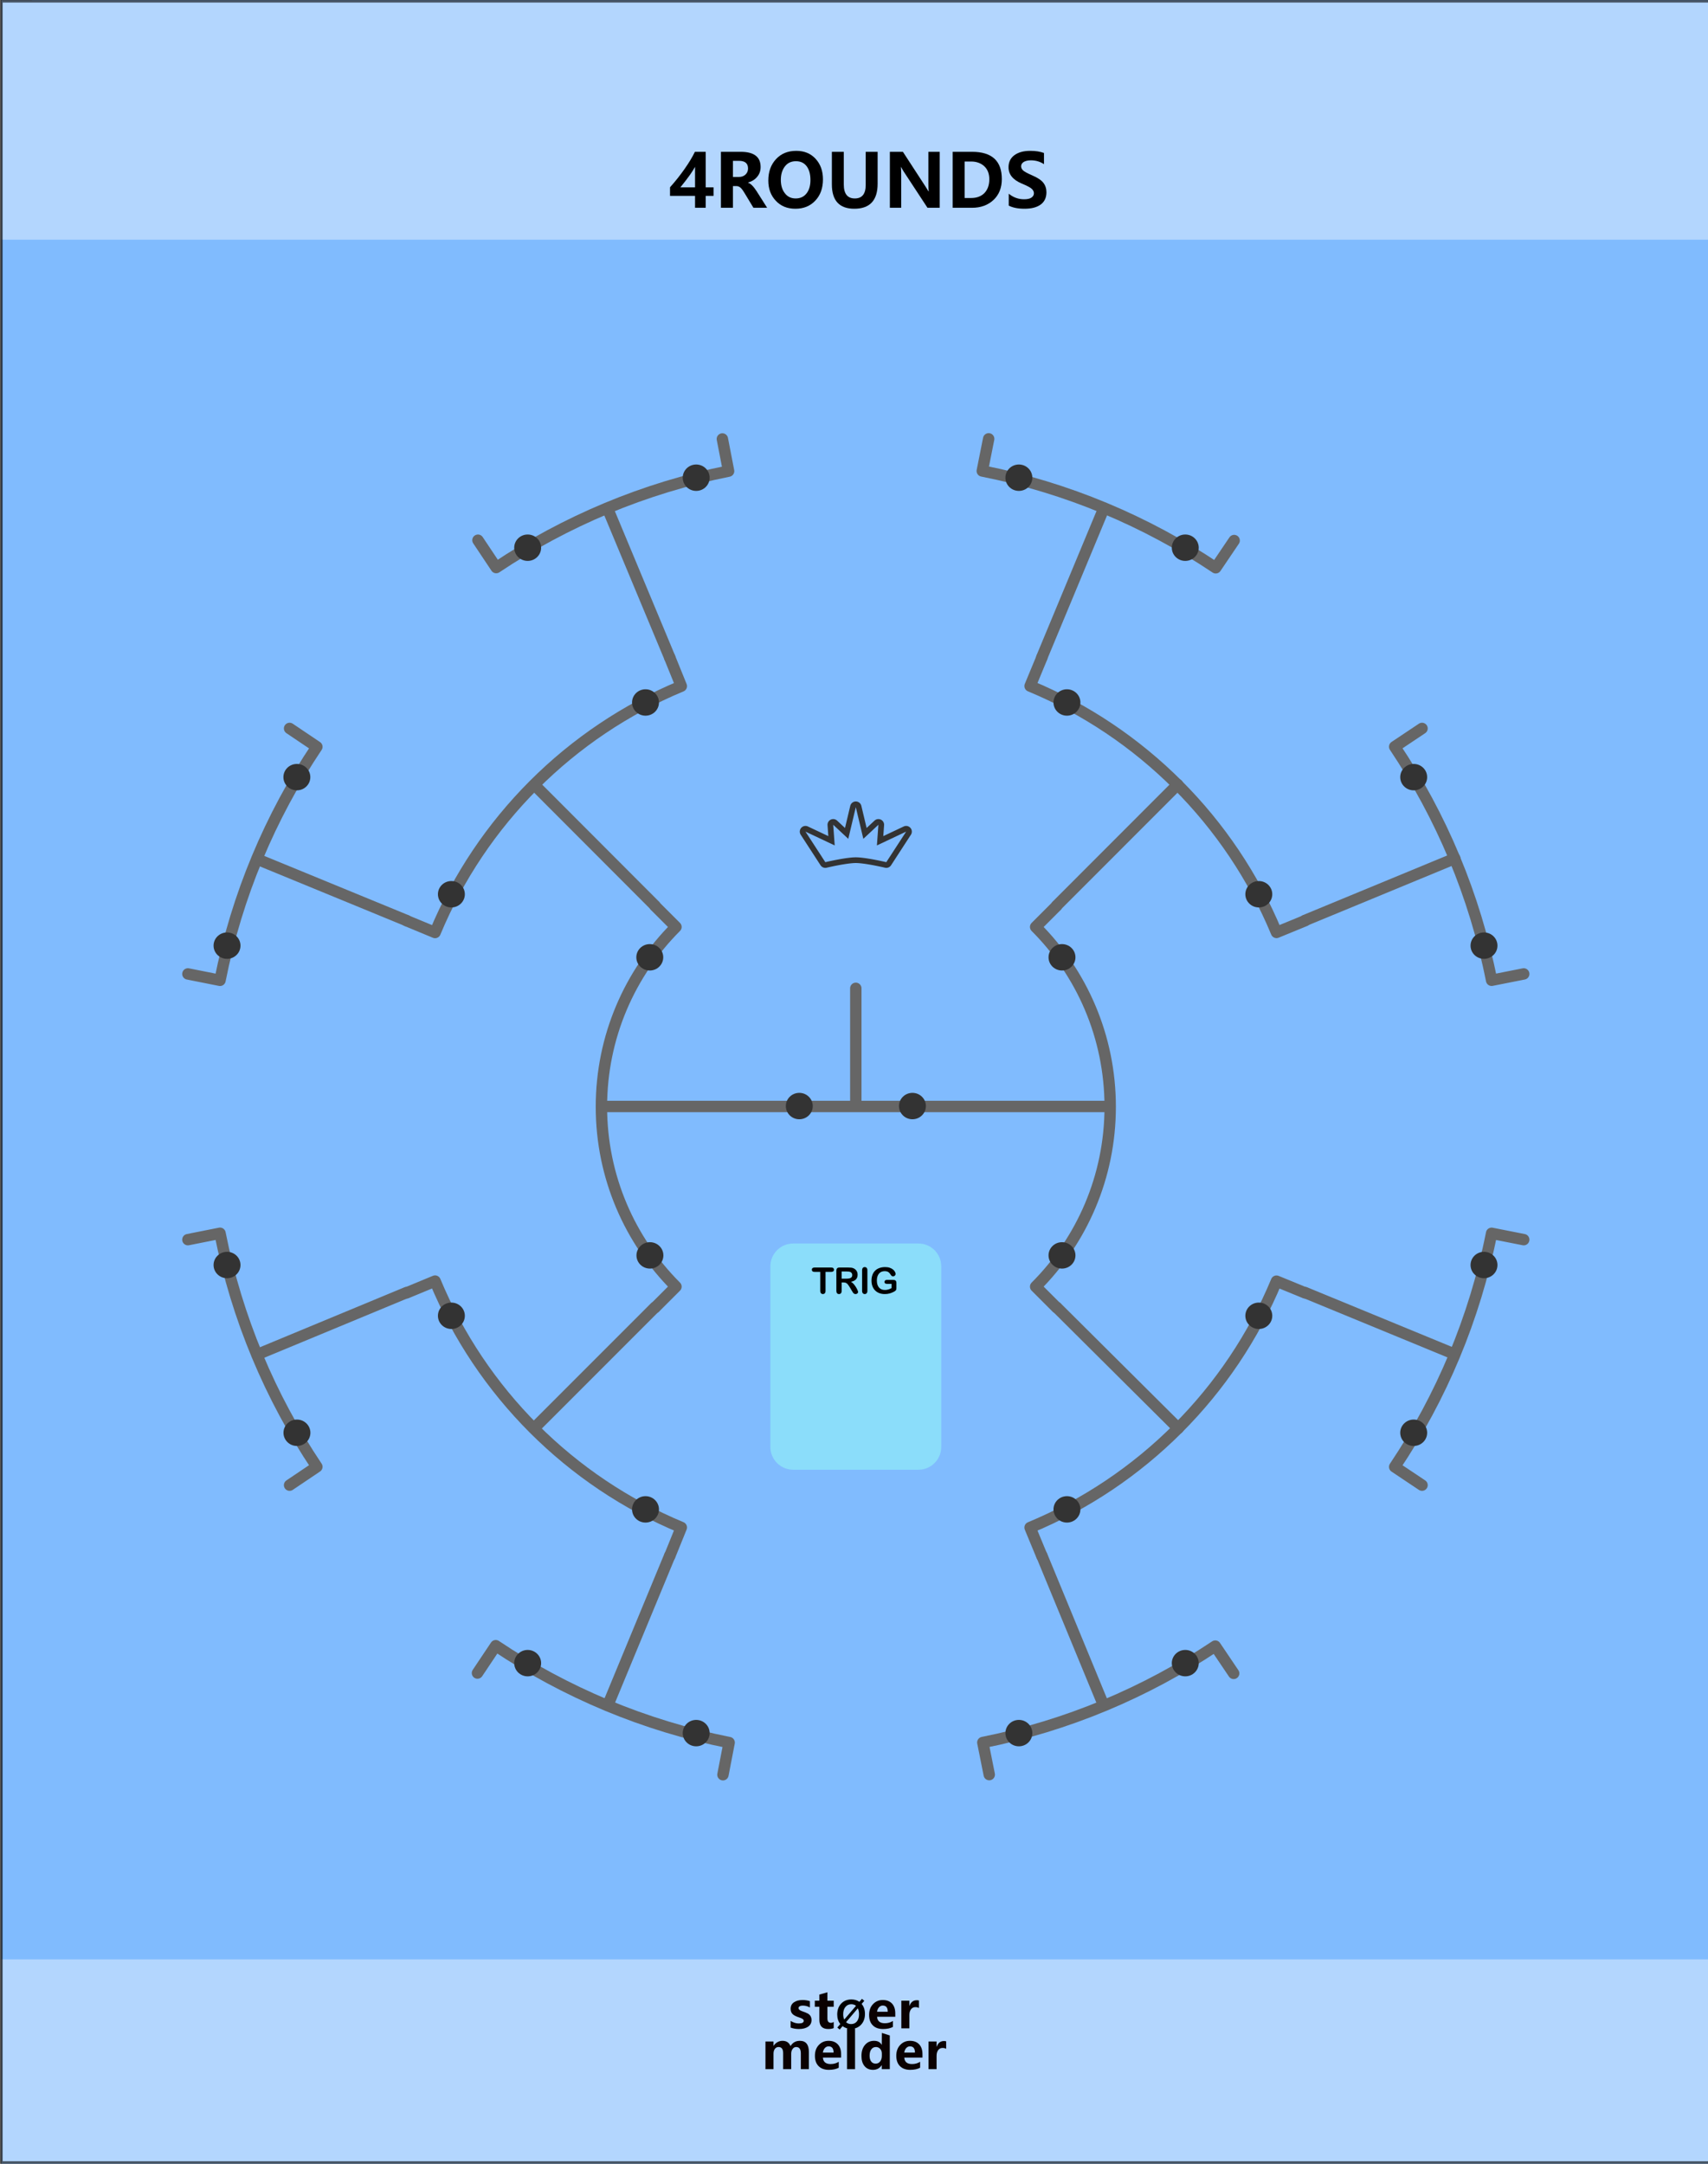 <?xml version="1.0" encoding="UTF-8" standalone="no"?>
<!DOCTYPE svg PUBLIC "-//W3C//DTD SVG 1.1//EN" "http://www.w3.org/Graphics/SVG/1.1/DTD/svg11.dtd">
<svg width="100%" height="100%" viewBox="0 0 300 380" version="1.1" xmlns="http://www.w3.org/2000/svg" xmlns:xlink="http://www.w3.org/1999/xlink" xml:space="preserve" xmlns:serif="http://www.serif.com/" style="fill-rule:evenodd;clip-rule:evenodd;stroke-linecap:round;stroke-linejoin:round;stroke-miterlimit:1.5;">
    <rect x="0" y="0" width="300" height="380" fill="#808080" stroke="none"/>
    <g id="panel" transform="matrix(0.835,0,0,1.043,-803.837,250.623)">
        <g transform="matrix(5.99,0,0,0.959,963,-240.235)">
            <rect x="0" y="0" width="60" height="380" style="fill:rgb(128,187,254);"/>
        </g>
        <g transform="matrix(5.99,0,0,0.959,969.377,-248.207)">
            <rect x="0" y="0" width="60" height="380" style="fill:rgb(128,187,254);"/>
        </g>
        <g transform="matrix(1.198,0,0,0.959,963,-241.529)">
            <path d="M150.083,142.014L150.166,142.024L150.248,142.042L150.328,142.066L150.406,142.096L150.481,142.134L150.552,142.177L150.62,142.226L150.683,142.28L150.742,142.34L150.795,142.404L150.843,142.473L150.885,142.545L150.921,142.62L150.95,142.699L150.973,142.779L151.897,146.668L153.285,145.373L153.348,145.319L153.415,145.271L153.485,145.228L153.559,145.191L153.636,145.161L153.715,145.136L153.795,145.119L153.877,145.108L153.96,145.104L154.042,145.107L154.124,145.116L154.205,145.132L154.284,145.155L154.361,145.185L154.436,145.22L154.507,145.262L154.575,145.309L154.638,145.362L154.697,145.42L154.751,145.482L154.799,145.549L154.842,145.62L154.879,145.693L154.91,145.77L154.934,145.849L154.952,145.929L154.963,146.011L154.967,146.094L154.965,146.176L154.826,148.095L158.41,146.403L158.487,146.37L158.566,146.344L158.647,146.325L158.73,146.312L158.813,146.307L158.896,146.308L158.979,146.317L159.061,146.332L159.142,146.354L159.22,146.383L159.296,146.418L159.368,146.46L159.437,146.507L159.502,146.56L159.562,146.618L159.617,146.681L159.666,146.748L159.71,146.819L159.747,146.894L159.779,146.971L159.803,147.051L159.821,147.132L159.833,147.215L159.837,147.298L159.834,147.382L159.824,147.465L159.808,147.546L159.784,147.627L159.754,147.704L159.718,147.78L159.675,147.851L156.192,153.214L156.145,153.28L156.093,153.343L156.035,153.401L155.973,153.454L155.907,153.502L155.838,153.544L155.765,153.581L155.689,153.611L155.611,153.635L155.532,153.653L155.451,153.664L155.369,153.669L155.288,153.667L155.207,153.658L155.127,153.643L154.972,153.607L154.793,153.566L154.553,153.513L154.262,153.45L153.928,153.379L153.556,153.303L153.361,153.265L153.159,153.226L152.952,153.187L152.741,153.148L152.528,153.111L152.312,153.074L152.096,153.038L151.881,153.004L151.666,152.972L151.455,152.942L151.247,152.915L151.043,152.89L150.844,152.869L150.75,152.86L150.656,152.851L150.564,152.844L150.475,152.837L150.388,152.831L150.304,152.827L150.223,152.823L150.145,152.82L150.071,152.819L150,152.818L149.929,152.819L149.855,152.82L149.777,152.823L149.696,152.827L149.612,152.831L149.525,152.837L149.436,152.844L149.344,152.851L149.25,152.86L149.156,152.869L148.957,152.89L148.753,152.915L148.545,152.942L148.334,152.972L148.119,153.004L147.904,153.038L147.688,153.074L147.472,153.111L147.259,153.148L147.048,153.187L146.841,153.226L146.639,153.265L146.444,153.303L146.072,153.379L145.738,153.45L145.447,153.513L145.207,153.566L145.028,153.607L144.873,153.643L144.793,153.658L144.712,153.667L144.631,153.669L144.549,153.664L144.468,153.653L144.389,153.635L144.311,153.611L144.235,153.581L144.162,153.544L144.093,153.502L144.027,153.454L143.965,153.401L143.907,153.343L143.855,153.28L143.808,153.214L140.325,147.851L140.282,147.78L140.246,147.704L140.216,147.627L140.192,147.546L140.176,147.465L140.166,147.382L140.163,147.298L140.167,147.215L140.179,147.132L140.197,147.051L140.221,146.971L140.253,146.894L140.29,146.819L140.334,146.748L140.383,146.681L140.438,146.618L140.498,146.56L140.563,146.507L140.632,146.46L140.704,146.418L140.78,146.383L140.858,146.354L140.939,146.332L141.021,146.317L141.104,146.308L141.187,146.307L141.27,146.312L141.353,146.325L141.434,146.344L141.513,146.37L141.59,146.403L145.174,148.095L145.035,146.176L145.033,146.094L145.037,146.011L145.048,145.929L145.066,145.849L145.09,145.77L145.121,145.693L145.158,145.62L145.201,145.549L145.249,145.482L145.303,145.42L145.362,145.362L145.425,145.309L145.493,145.262L145.564,145.22L145.639,145.185L145.716,145.155L145.795,145.132L145.876,145.116L145.958,145.107L146.04,145.104L146.123,145.108L146.205,145.119L146.285,145.136L146.364,145.161L146.441,145.191L146.515,145.228L146.585,145.271L146.652,145.319L146.715,145.373L148.103,146.668L149.027,142.779L149.05,142.699L149.079,142.62L149.115,142.545L149.157,142.473L149.205,142.404L149.258,142.34L149.317,142.28L149.38,142.226L149.448,142.177L149.519,142.134L149.594,142.096L149.672,142.066L149.752,142.042L149.834,142.024L149.917,142.014L150,142.01L150.083,142.014ZM148.678,148.573L146.033,146.104L146.295,149.731L141.163,147.307L144.646,152.669L144.803,152.632L144.987,152.59L145.232,152.536L145.529,152.472L145.87,152.4L146.247,152.323L146.448,152.283L146.654,152.244L146.866,152.204L147.081,152.164L147.3,152.125L147.522,152.087L147.745,152.051L147.968,152.016L148.19,151.982L148.411,151.951L148.629,151.923L148.843,151.897L149.053,151.874L149.156,151.864L149.258,151.855L149.357,151.847L149.455,151.839L149.552,151.833L149.646,151.828L149.738,151.824L149.828,151.821L149.915,151.819L150,151.818L150.085,151.819L150.172,151.821L150.262,151.824L150.354,151.828L150.448,151.833L150.545,151.839L150.643,151.847L150.742,151.855L150.844,151.864L150.947,151.874L151.157,151.897L151.371,151.923L151.589,151.951L151.81,151.982L152.032,152.016L152.255,152.051L152.478,152.087L152.7,152.125L152.919,152.164L153.134,152.204L153.346,152.244L153.552,152.283L153.753,152.323L154.13,152.4L154.471,152.472L154.768,152.536L155.013,152.59L155.197,152.632L155.354,152.669L158.837,147.307L153.705,149.731L153.967,146.104L151.322,148.573L150,143.01L148.678,148.573Z" style="fill:rgb(51,51,51);"/>
        </g>
        <g>
            <g transform="matrix(1.198,0,0,0.957,963,-236.019)">
                <path d="M106.474,84L106.574,84.011L106.673,84.032L106.77,84.064L106.862,84.105L106.95,84.155L107.033,84.214L107.109,84.281L107.178,84.355L107.239,84.436L107.292,84.523L107.336,84.614L118.25,110.838L118.285,110.934L118.309,111.032L118.323,111.133L118.327,111.234L118.321,111.336L118.305,111.436L118.279,111.534L118.242,111.629L118.197,111.719L118.142,111.805L118.08,111.885L118.009,111.957L117.931,112.023L117.848,112.08L117.759,112.128L117.665,112.167L117.568,112.197L117.469,112.216L117.368,112.225L117.267,112.224L117.166,112.213L117.067,112.192L116.971,112.16L116.878,112.119L116.79,112.069L116.707,112.01L116.631,111.943L116.562,111.869L116.501,111.788L116.448,111.701L116.405,111.61L105.49,85.386L105.456,85.29L105.431,85.192L105.417,85.091L105.413,84.99L105.419,84.888L105.435,84.788L105.462,84.69L105.498,84.595L105.543,84.505L105.598,84.419L105.661,84.339L105.731,84.267L105.809,84.201L105.893,84.144L105.982,84.096L106.075,84.057L106.172,84.027L106.271,84.008L106.372,83.999L106.474,84Z" style="fill:rgb(102,102,102);"/>
            </g>
            <g transform="matrix(1.198,0,0,0.957,894.591,-185.269)">
                <path d="M102.068,92.664L102.168,92.678L102.266,92.702L102.362,92.736L128.604,103.545L128.695,103.588L128.782,103.64L128.863,103.701L128.938,103.77L129.005,103.846L129.064,103.928L129.115,104.016L129.156,104.109L129.188,104.205L129.21,104.305L129.222,104.405L129.223,104.507L129.214,104.608L129.196,104.708L129.167,104.805L129.128,104.899L129.08,104.988L129.024,105.073L128.959,105.151L128.887,105.222L128.808,105.285L128.722,105.34L128.632,105.386L128.538,105.423L128.44,105.45L128.34,105.467L128.239,105.473L128.138,105.47L128.037,105.456L127.939,105.432L127.844,105.398L101.602,94.589L101.51,94.546L101.423,94.494L101.342,94.433L101.268,94.364L101.2,94.288L101.141,94.206L101.091,94.118L101.049,94.025L101.018,93.929L100.996,93.83L100.984,93.729L100.982,93.627L100.991,93.526L101.01,93.426L101.039,93.329L101.077,93.235L101.125,93.146L101.182,93.061L101.246,92.983L101.319,92.912L101.398,92.849L101.483,92.794L101.573,92.748L101.668,92.711L101.765,92.684L101.865,92.667L101.966,92.661L102.068,92.664Z" style="fill:rgb(102,102,102);"/>
            </g>
            <g transform="matrix(1.198,0,0,0.957,888.98,-131.331)">
                <path d="M133.02,112.569L133.12,112.586L133.218,112.612L133.313,112.649L133.403,112.694L133.488,112.749L133.568,112.812L133.64,112.883L133.705,112.961L133.762,113.045L133.81,113.134L133.849,113.228L133.878,113.325L133.897,113.425L133.906,113.526L133.905,113.627L133.894,113.728L133.872,113.828L133.841,113.924L133.8,114.017L133.749,114.105L133.691,114.188L133.624,114.264L133.549,114.333L133.469,114.394L133.382,114.447L133.29,114.49L107.049,125.4L106.953,125.434L106.855,125.458L106.754,125.472L106.653,125.476L106.552,125.47L106.452,125.453L106.354,125.427L106.26,125.39L106.169,125.345L106.084,125.29L106.005,125.227L105.932,125.156L105.867,125.078L105.81,124.994L105.762,124.905L105.723,124.811L105.694,124.714L105.675,124.614L105.666,124.513L105.667,124.412L105.679,124.311L105.7,124.212L105.732,124.115L105.773,124.022L105.823,123.934L105.882,123.852L105.949,123.775L106.023,123.706L106.104,123.645L106.191,123.592L106.282,123.549L132.524,112.639L132.619,112.605L132.718,112.581L132.818,112.567L132.919,112.563L133.02,112.569Z" style="fill:rgb(102,102,102);"/>
            </g>
            <g transform="matrix(1.198,0,0,0.957,888.98,-131.331)">
                <path d="M179.252,158.873L179.351,158.892L179.448,158.922L179.542,158.96L179.631,159.008L179.715,159.065L179.793,159.131L179.863,159.203L179.926,159.283L179.981,159.368L180.027,159.459L180.063,159.553L180.09,159.651L180.107,159.751L180.113,159.853L180.109,159.954L180.095,160.055L180.071,160.153L180.037,160.249L169.17,186.548L169.127,186.64L169.075,186.727L169.014,186.808L168.945,186.882L168.869,186.95L168.786,187.009L168.698,187.059L168.606,187.1L168.51,187.132L168.411,187.154L168.31,187.165L168.209,187.166L168.108,187.157L168.008,187.138L167.911,187.109L167.818,187.07L167.729,187.022L167.645,186.965L167.567,186.9L167.496,186.827L167.433,186.748L167.378,186.663L167.333,186.572L167.296,186.477L167.27,186.379L167.253,186.279L167.247,186.178L167.25,186.076L167.265,185.976L167.289,185.877L167.323,185.782L178.189,159.482L178.233,159.391L178.285,159.304L178.346,159.223L178.415,159.148L178.491,159.081L178.573,159.022L178.661,158.972L178.754,158.93L178.85,158.899L178.949,158.877L179.05,158.866L179.151,158.864L179.252,158.873Z" style="fill:rgb(102,102,102);"/>
            </g>
            <g transform="matrix(1.198,0,0,0.957,888.98,-131.331)">
                <path d="M244.523,158.866L244.623,158.877L244.722,158.899L244.819,158.931L244.911,158.972L244.999,159.023L245.081,159.082L245.157,159.149L245.226,159.224L245.287,159.305L245.339,159.392L245.382,159.483L256.212,185.783L256.246,185.879L256.27,185.977L256.283,186.078L256.287,186.179L256.281,186.28L256.264,186.381L256.237,186.478L256.201,186.573L256.155,186.664L256.1,186.749L256.037,186.828L255.966,186.901L255.888,186.966L255.804,187.023L255.715,187.071L255.621,187.11L255.524,187.139L255.425,187.158L255.324,187.166L255.223,187.165L255.122,187.153L255.023,187.131L254.927,187.1L254.834,187.058L254.746,187.008L254.664,186.949L254.588,186.882L254.519,186.807L254.459,186.726L254.406,186.639L254.363,186.547L243.534,160.248L243.5,160.152L243.476,160.054L243.462,159.953L243.458,159.852L243.465,159.75L243.481,159.65L243.508,159.552L243.545,159.458L243.591,159.367L243.645,159.282L243.709,159.202L243.779,159.13L243.857,159.065L243.941,159.008L244.03,158.96L244.124,158.921L244.221,158.892L244.321,158.873L244.421,158.864L244.523,158.866Z" style="fill:rgb(102,102,102);"/>
            </g>
            <g transform="matrix(1.198,0,0,0.957,888.98,-131.331)">
                <path d="M290.75,112.566L290.851,112.58L290.949,112.604L291.045,112.638L317.247,123.451L317.338,123.495L317.425,123.547L317.506,123.608L317.581,123.677L317.648,123.753L317.707,123.836L317.757,123.924L317.799,124.016L317.83,124.113L317.852,124.212L317.864,124.313L317.865,124.414L317.857,124.515L317.838,124.615L317.809,124.712L317.77,124.806L317.722,124.896L317.666,124.98L317.601,125.058L317.528,125.129L317.449,125.192L317.364,125.247L317.274,125.293L317.179,125.33L317.082,125.357L316.982,125.373L316.881,125.38L316.779,125.376L316.679,125.362L316.581,125.338L316.485,125.305L290.283,114.491L290.192,114.448L290.105,114.395L290.024,114.334L289.949,114.266L289.882,114.19L289.823,114.107L289.773,114.019L289.731,113.926L289.7,113.83L289.678,113.731L289.666,113.63L289.665,113.529L289.673,113.427L289.692,113.328L289.721,113.23L289.76,113.137L289.808,113.047L289.864,112.963L289.929,112.885L290.001,112.814L290.081,112.751L290.166,112.696L290.256,112.65L290.351,112.613L290.448,112.586L290.548,112.569L290.649,112.563L290.75,112.566Z" style="fill:rgb(102,102,102);"/>
            </g>
            <g transform="matrix(1.198,0,0,0.957,888.98,-131.331)">
                <path d="M317.077,36.197L317.177,36.214L317.274,36.241L317.369,36.277L317.459,36.323L317.544,36.378L317.624,36.441L317.696,36.512L317.761,36.59L317.818,36.674L317.866,36.764L317.904,36.857L317.934,36.955L317.953,37.054L317.961,37.156L317.96,37.257L317.949,37.358L317.927,37.457L317.895,37.553L317.854,37.646L317.804,37.734L317.745,37.817L317.678,37.893L317.603,37.962L317.522,38.023L317.436,38.075L317.344,38.119L291.046,49.011L290.95,49.045L290.852,49.069L290.752,49.083L290.651,49.087L290.549,49.081L290.45,49.064L290.352,49.037L290.257,49.001L290.167,48.955L290.082,48.9L290.002,48.837L289.93,48.766L289.865,48.688L289.808,48.604L289.76,48.514L289.722,48.421L289.693,48.323L289.674,48.224L289.665,48.123L289.666,48.021L289.678,47.92L289.699,47.821L289.731,47.725L289.772,47.632L289.822,47.544L289.881,47.461L289.948,47.385L290.023,47.316L290.104,47.255L290.19,47.203L290.282,47.159L316.58,36.267L316.676,36.233L316.774,36.209L316.874,36.195L316.976,36.191L317.077,36.197Z" style="fill:rgb(102,102,102);"/>
            </g>
            <g transform="matrix(1.198,0,0,0.957,888.98,-131.331)">
                <path d="M255.449,-25.349L255.548,-25.33L255.645,-25.3L255.739,-25.261L255.828,-25.213L255.912,-25.156L255.989,-25.091L256.06,-25.018L256.123,-24.938L256.177,-24.853L256.223,-24.762L256.259,-24.667L256.286,-24.569L256.302,-24.469L256.308,-24.368L256.304,-24.267L256.29,-24.166L256.266,-24.067L256.232,-23.972L245.381,2.169L245.338,2.261L245.285,2.347L245.224,2.428L245.155,2.503L245.079,2.57L244.997,2.629L244.909,2.679L244.816,2.72L244.72,2.751L244.621,2.773L244.52,2.784L244.419,2.786L244.318,2.776L244.218,2.757L244.121,2.728L244.028,2.689L243.939,2.641L243.855,2.583L243.777,2.518L243.707,2.445L243.644,2.366L243.589,2.28L243.544,2.19L243.507,2.095L243.481,1.997L243.464,1.897L243.458,1.795L243.462,1.694L243.476,1.594L243.501,1.495L243.535,1.399L254.385,-24.742L254.429,-24.833L254.481,-24.92L254.543,-25.001L254.612,-25.075L254.688,-25.142L254.77,-25.201L254.858,-25.251L254.951,-25.292L255.047,-25.324L255.146,-25.345L255.247,-25.357L255.348,-25.358L255.449,-25.349Z" style="fill:rgb(102,102,102);"/>
            </g>
            <g transform="matrix(1.198,0,0,0.959,963,-236.14)">
                <path d="M126.672,307.276C126.672,307.276 127.07,305.211 127.761,301.631C112.848,298.671 98.979,292.794 86.777,284.62L83.569,289.421" style="fill:none;stroke:rgb(102,102,102);stroke-width:2px;"/>
            </g>
            <g transform="matrix(1.198,0,0,0.959,963,-236.14)">
                <path d="M50.579,256.431C50.579,256.431 52.33,255.252 55.369,253.207C47.194,241 41.319,227.125 38.363,212.206L32.724,213.328" style="fill:none;stroke:rgb(102,102,102);stroke-width:2px;"/>
            </g>
            <g transform="matrix(1.198,0,0,0.959,963,-236.14)">
                <path d="M32.724,166.672L38.363,167.794C41.319,152.875 47.194,139 55.369,126.793C52.33,124.748 50.579,123.569 50.579,123.569" style="fill:none;stroke:rgb(102,102,102);stroke-width:2px;"/>
            </g>
            <g transform="matrix(1.198,0,0,0.959,963,-236.14)">
                <path d="M83.655,90.521L86.859,95.325C99.015,87.197 112.821,81.348 127.663,78.389C126.969,74.809 126.57,72.745 126.57,72.745" style="fill:none;stroke:rgb(102,102,102);stroke-width:2px;"/>
            </g>
            <g transform="matrix(1.198,0,0,0.959,963,-236.14)">
                <path d="M173.328,72.724L172.206,78.363C187.122,81.318 200.994,87.192 213.199,95.364C215.249,92.328 216.431,90.579 216.431,90.579" style="fill:none;stroke:rgb(102,102,102);stroke-width:2px;"/>
            </g>
            <g transform="matrix(1.198,0,0,0.959,963,-236.14)">
                <path d="M249.421,123.569L244.62,126.777C252.799,138.986 258.678,152.864 261.636,167.787C265.213,167.08 267.276,166.672 267.276,166.672" style="fill:none;stroke:rgb(102,102,102);stroke-width:2px;"/>
            </g>
            <g transform="matrix(1.198,0,0,0.959,963,-236.14)">
                <path d="M267.276,213.328C267.276,213.328 265.213,212.92 261.636,212.213C258.678,227.136 252.799,241.014 244.62,253.223L249.421,256.431" style="fill:none;stroke:rgb(102,102,102);stroke-width:2px;"/>
            </g>
            <g transform="matrix(1.198,0,0,0.959,963,-236.14)">
                <path d="M216.345,289.479C216.345,289.479 215.164,287.729 213.117,284.691C200.958,292.817 187.149,298.663 172.303,301.618L173.43,307.255" style="fill:none;stroke:rgb(102,102,102);stroke-width:2px;"/>
            </g>
            <g transform="matrix(1.198,0,0,0.959,963,-236.14)">
                <path d="M182.672,111.122L180.6,116.126C200.127,124.232 215.757,139.859 223.867,159.385C227.018,158.091 228.878,157.328 228.878,157.328" style="fill:none;stroke:rgb(102,102,102);stroke-width:2px;"/>
            </g>
            <g transform="matrix(1.198,0,0,0.959,963,-236.14)">
                <path d="M228.878,222.672C228.878,222.672 227.018,221.909 223.867,220.615C215.757,240.141 200.127,255.768 180.6,263.874L182.672,268.878" style="fill:none;stroke:rgb(102,102,102);stroke-width:2px;"/>
            </g>
            <g transform="matrix(1.198,0,0,0.959,963,-236.14)">
                <path d="M117.328,268.878C117.328,268.878 118.082,267.014 119.362,263.858C99.847,255.745 84.229,240.119 76.126,220.6L71.122,222.672" style="fill:none;stroke:rgb(102,102,102);stroke-width:2px;"/>
            </g>
            <g transform="matrix(1.198,0,0,0.959,963,-236.14)">
                <path d="M71.122,157.328L76.126,159.4C84.229,139.881 99.847,124.255 119.362,116.142C118.082,112.986 117.328,111.122 117.328,111.122" style="fill:none;stroke:rgb(102,102,102);stroke-width:2px;"/>
            </g>
            <g transform="matrix(1.198,0,0,0.959,963,-236.14)">
                <path d="M114.736,154.736L118.423,158.423C110.338,166.508 105.334,177.674 105.334,190C105.334,202.326 110.338,213.492 118.423,221.577L114.736,225.264" style="fill:none;stroke:rgb(102,102,102);stroke-width:2px;"/>
            </g>
            <g transform="matrix(1.198,0,0,0.959,963,-236.14)">
                <path d="M185.264,225.264L181.577,221.577C189.662,213.492 194.666,202.326 194.666,190C194.666,177.674 189.662,166.508 181.577,158.423L185.264,154.736" style="fill:none;stroke:rgb(102,102,102);stroke-width:2px;"/>
            </g>
            <g transform="matrix(1.198,0,0,0.957,888.98,-131.331)">
                <path d="M155.523,23.342L155.612,23.353L155.7,23.371L155.786,23.397L155.87,23.43L155.949,23.471L156.025,23.519L156.097,23.573L156.163,23.634L177.229,44.78L177.289,44.847L177.344,44.918L177.391,44.994L177.432,45.074L177.465,45.158L177.491,45.244L177.509,45.332L177.519,45.421L177.521,45.511L177.515,45.601L177.501,45.69L177.479,45.777L177.449,45.862L177.412,45.944L177.368,46.022L177.316,46.096L177.259,46.165L177.195,46.228L177.126,46.286L177.053,46.337L176.974,46.381L176.893,46.418L176.808,46.448L176.721,46.47L176.632,46.484L176.543,46.49L176.453,46.488L176.364,46.478L176.276,46.46L176.19,46.434L176.107,46.4L176.027,46.359L175.951,46.311L175.88,46.257L175.814,46.196L154.747,25.05L154.687,24.984L154.633,24.912L154.585,24.836L154.544,24.756L154.511,24.672L154.485,24.586L154.467,24.498L154.457,24.409L154.455,24.319L154.462,24.229L154.476,24.14L154.498,24.053L154.527,23.968L154.565,23.886L154.609,23.808L154.66,23.734L154.718,23.665L154.781,23.602L154.85,23.544L154.924,23.493L155.002,23.449L155.084,23.412L155.168,23.382L155.255,23.36L155.344,23.346L155.434,23.34L155.523,23.342Z" style="fill:rgb(102,102,102);"/>
            </g>
            <g transform="matrix(1.198,0,0,0.957,888.98,-131.331)">
                <path d="M256.366,79.843L256.544,79.894L256.709,79.976L256.856,80.087L256.98,80.224L257.078,80.381L257.144,80.554L257.178,80.735L257.178,80.92L257.144,81.102L257.078,81.275L256.98,81.432L256.856,81.568L256.709,81.68L256.544,81.762L256.366,81.813L256.182,81.83L167.217,81.83L167.034,81.813L166.856,81.762L166.691,81.68L166.544,81.568L166.419,81.432L166.322,81.275L166.256,81.102L166.222,80.92L166.222,80.735L166.256,80.554L166.322,80.381L166.419,80.224L166.544,80.087L166.691,79.976L166.856,79.894L167.034,79.843L167.217,79.826L256.182,79.826L256.366,79.843Z" style="fill:rgb(102,102,102);"/>
            </g>
            <g transform="matrix(1.198,0,0,0.957,888.98,-131.331)">
                <path d="M176.633,115.166L176.722,115.18L176.809,115.202L176.893,115.232L176.975,115.269L177.053,115.313L177.127,115.364L177.196,115.422L177.259,115.486L177.317,115.555L177.368,115.629L177.412,115.707L177.449,115.789L177.479,115.873L177.501,115.961L177.515,116.049L177.521,116.139L177.519,116.229L177.509,116.318L177.491,116.407L177.465,116.493L177.432,116.576L177.391,116.656L177.343,116.732L177.289,116.804L177.228,116.87L156.079,138.069L156.013,138.13L155.942,138.184L155.866,138.232L155.786,138.273L155.702,138.306L155.616,138.332L155.529,138.35L155.439,138.36L155.35,138.362L155.26,138.356L155.172,138.342L155.085,138.32L155,138.291L154.918,138.253L154.84,138.209L154.766,138.158L154.697,138.1L154.634,138.037L154.576,137.968L154.525,137.894L154.481,137.815L154.444,137.734L154.414,137.649L154.392,137.562L154.378,137.473L154.372,137.383L154.374,137.293L154.384,137.204L154.402,137.116L154.428,137.03L154.461,136.946L154.502,136.866L154.55,136.79L154.604,136.718L154.665,136.652L175.814,115.453L175.88,115.393L175.952,115.338L176.028,115.29L176.108,115.25L176.191,115.216L176.277,115.19L176.365,115.172L176.454,115.162L176.544,115.16L176.633,115.166Z" style="fill:rgb(102,102,102);"/>
            </g>
            <g transform="matrix(1.198,0,0,0.957,888.98,-131.331)">
                <path d="M211.92,59.044L212.008,59.06L212.095,59.084L212.179,59.116L212.259,59.155L212.336,59.201L212.409,59.254L212.477,59.313L212.539,59.378L212.595,59.448L212.644,59.523L212.687,59.602L212.722,59.685L212.75,59.771L212.77,59.858L212.782,59.947L212.786,60.037L212.786,80.525L212.782,80.615L212.77,80.704L212.75,80.792L212.722,80.877L212.687,80.96L212.644,81.039L212.595,81.114L212.539,81.184L212.477,81.249L212.409,81.308L212.336,81.361L212.259,81.407L212.179,81.446L212.095,81.478L212.008,81.502L211.92,81.518L211.83,81.526L211.741,81.526L211.651,81.518L211.563,81.502L211.477,81.478L211.393,81.446L211.312,81.407L211.235,81.361L211.162,81.308L211.095,81.249L211.033,81.184L210.977,81.114L210.927,81.039L210.885,80.96L210.849,80.877L210.822,80.792L210.802,80.704L210.79,80.615L210.786,80.525L210.786,60.037L210.79,59.947L210.802,59.858L210.822,59.771L210.849,59.685L210.885,59.602L210.927,59.523L210.977,59.448L211.033,59.378L211.095,59.313L211.162,59.254L211.235,59.201L211.312,59.155L211.393,59.116L211.477,59.084L211.563,59.06L211.651,59.044L211.741,59.036L211.83,59.036L211.92,59.044Z" style="fill:rgb(102,102,102);"/>
            </g>
            <g transform="matrix(1.198,0,0,0.957,888.98,-131.331)">
                <path d="M247.115,115.162L247.204,115.172L247.292,115.19L247.378,115.215L247.461,115.248L247.541,115.289L247.617,115.337L247.689,115.391L247.755,115.451L269.103,136.734L269.163,136.801L269.218,136.872L269.266,136.948L269.307,137.028L269.34,137.111L269.366,137.198L269.385,137.286L269.395,137.375L269.397,137.465L269.391,137.554L269.378,137.643L269.356,137.731L269.326,137.816L269.29,137.897L269.246,137.976L269.195,138.05L269.137,138.119L269.074,138.183L269.005,138.241L268.932,138.292L268.854,138.336L268.772,138.374L268.687,138.404L268.601,138.426L268.512,138.44L268.422,138.447L268.333,138.445L268.244,138.435L268.156,138.417L268.07,138.391L267.986,138.358L267.906,138.318L267.83,138.27L267.759,138.216L267.692,138.155L246.345,116.872L246.284,116.806L246.229,116.735L246.181,116.659L246.141,116.579L246.107,116.495L246.081,116.409L246.063,116.321L246.052,116.232L246.05,116.142L246.056,116.052L246.07,115.963L246.091,115.876L246.121,115.791L246.158,115.709L246.202,115.631L246.253,115.557L246.31,115.488L246.373,115.424L246.442,115.366L246.516,115.315L246.594,115.27L246.675,115.233L246.76,115.203L246.847,115.181L246.935,115.166L247.025,115.16L247.115,115.162Z" style="fill:rgb(102,102,102);"/>
            </g>
            <g transform="matrix(1.198,0,0,0.957,888.98,-131.331)">
                <path d="M268.401,23.191L268.49,23.205L268.577,23.227L268.662,23.257L268.743,23.294L268.821,23.339L268.895,23.39L268.964,23.447L269.028,23.511L269.085,23.58L269.136,23.654L269.18,23.732L269.218,23.814L269.247,23.899L269.269,23.986L269.283,24.075L269.289,24.164L269.287,24.254L269.277,24.344L269.259,24.432L269.234,24.518L269.2,24.601L269.16,24.681L269.112,24.758L269.058,24.829L268.997,24.896L247.757,46.196L247.691,46.257L247.62,46.311L247.544,46.359L247.464,46.4L247.381,46.434L247.295,46.46L247.207,46.478L247.118,46.488L247.028,46.49L246.938,46.484L246.85,46.47L246.763,46.448L246.678,46.418L246.596,46.381L246.518,46.337L246.444,46.286L246.376,46.228L246.312,46.164L246.255,46.095L246.203,46.022L246.159,45.943L246.122,45.861L246.092,45.777L246.07,45.689L246.056,45.601L246.05,45.511L246.052,45.421L246.062,45.332L246.08,45.244L246.106,45.157L246.139,45.074L246.18,44.994L246.228,44.918L246.282,44.846L246.343,44.78L267.582,23.479L267.648,23.418L267.72,23.364L267.796,23.316L267.876,23.275L267.959,23.242L268.045,23.216L268.133,23.198L268.222,23.187L268.312,23.185L268.401,23.191Z" style="fill:rgb(102,102,102);"/>
            </g>
        </g>
        <g transform="matrix(2.125,0,0,2.034,1026.83,-617.096)">
            <rect x="-30.034" y="347.456" width="169.102" height="16.91" style="fill:white;fill-opacity:0.4;"/>
        </g>
        <g transform="matrix(2.125,0,0,2.384,1026.83,-1068.58)">
            <rect x="-30.034" y="347.456" width="169.102" height="16.91" style="fill:white;fill-opacity:0.4;"/>
        </g>
        <g transform="matrix(16.047,0,0,25.566,363.043,-292.473)">
            <rect x="37.388" y="2.043" width="22.397" height="14.247" style="fill:none;stroke:black;stroke-opacity:0.6;stroke-width:0.03px;"/>
        </g>
        <g transform="matrix(1,0,0,1,152.607,0)">
            <g transform="matrix(1.198,0,0,0.959,893.633,-224.914)">
                <g transform="matrix(9,0,0,9,64.006,347.267)">
                    <path d="M0.919,0L0.762,0L0.762,-0.308C0.762,-0.391 0.732,-0.432 0.671,-0.432C0.643,-0.432 0.62,-0.42 0.602,-0.395C0.583,-0.369 0.574,-0.339 0.574,-0.303L0.574,0L0.417,0L0.417,-0.312C0.417,-0.392 0.387,-0.432 0.327,-0.432C0.298,-0.432 0.274,-0.42 0.256,-0.396C0.238,-0.372 0.229,-0.341 0.229,-0.301L0.229,0L0.072,0L0.072,-0.54L0.229,-0.54L0.229,-0.456L0.231,-0.456C0.25,-0.486 0.275,-0.51 0.307,-0.528C0.338,-0.545 0.371,-0.553 0.405,-0.553C0.481,-0.553 0.533,-0.519 0.561,-0.451C0.603,-0.519 0.663,-0.553 0.743,-0.553C0.86,-0.553 0.919,-0.481 0.919,-0.335L0.919,0Z" style="fill:rgb(10,1,1);fill-rule:nonzero;"/>
                </g>
                <g transform="matrix(9,0,0,9,72.978,347.267)">
                    <path d="M0.551,-0.226L0.196,-0.226C0.201,-0.142 0.252,-0.1 0.347,-0.1C0.407,-0.1 0.459,-0.115 0.505,-0.144L0.505,-0.028C0.456,-0.001 0.391,0.013 0.312,0.013C0.226,0.013 0.159,-0.011 0.111,-0.06C0.063,-0.108 0.04,-0.176 0.04,-0.262C0.04,-0.348 0.065,-0.419 0.116,-0.472C0.167,-0.526 0.23,-0.553 0.307,-0.553C0.384,-0.553 0.443,-0.53 0.487,-0.484C0.53,-0.437 0.551,-0.374 0.551,-0.292L0.551,-0.226ZM0.404,-0.324C0.404,-0.405 0.372,-0.445 0.306,-0.445C0.279,-0.445 0.255,-0.434 0.234,-0.412C0.214,-0.39 0.201,-0.361 0.195,-0.324L0.404,-0.324Z" style="fill:rgb(10,1,1);fill-rule:nonzero;"/>
                </g>
                <g transform="matrix(9,0,0,9,78.351,347.267)">
                    <rect x="0.069" y="-0.799" width="0.157" height="0.799" style="fill:rgb(10,1,1);fill-rule:nonzero;"/>
                </g>
                <g transform="matrix(9,0,0,9,81.149,347.267)">
                    <path d="M0.593,0L0.436,0L0.436,-0.076L0.433,-0.076C0.395,-0.017 0.339,0.013 0.264,0.013C0.195,0.013 0.141,-0.011 0.1,-0.06C0.06,-0.108 0.04,-0.174 0.04,-0.258C0.04,-0.346 0.062,-0.418 0.108,-0.472C0.153,-0.526 0.212,-0.553 0.286,-0.553C0.356,-0.553 0.405,-0.528 0.433,-0.477L0.436,-0.477L0.438,-0.707L0.593,-0.658L0.593,0ZM0.438,-0.306C0.438,-0.342 0.427,-0.372 0.405,-0.396C0.383,-0.42 0.356,-0.432 0.323,-0.432C0.284,-0.432 0.254,-0.417 0.232,-0.386C0.21,-0.356 0.199,-0.315 0.199,-0.263C0.199,-0.213 0.21,-0.175 0.231,-0.148C0.252,-0.121 0.281,-0.108 0.318,-0.108C0.353,-0.108 0.382,-0.122 0.404,-0.15C0.427,-0.179 0.438,-0.215 0.438,-0.261L0.438,-0.306Z" style="fill:rgb(10,1,1);fill-rule:nonzero;"/>
                </g>
                <g transform="matrix(9,0,0,9,87.265,347.267)">
                    <path d="M0.551,-0.226L0.196,-0.226C0.201,-0.142 0.252,-0.1 0.347,-0.1C0.407,-0.1 0.459,-0.115 0.505,-0.144L0.505,-0.028C0.456,-0.001 0.391,0.013 0.312,0.013C0.226,0.013 0.159,-0.011 0.111,-0.06C0.063,-0.108 0.04,-0.176 0.04,-0.262C0.04,-0.348 0.065,-0.419 0.116,-0.472C0.167,-0.526 0.23,-0.553 0.307,-0.553C0.384,-0.553 0.443,-0.53 0.487,-0.484C0.53,-0.437 0.551,-0.374 0.551,-0.292L0.551,-0.226ZM0.404,-0.324C0.404,-0.405 0.372,-0.445 0.306,-0.445C0.279,-0.445 0.255,-0.434 0.234,-0.412C0.214,-0.39 0.201,-0.361 0.195,-0.324L0.404,-0.324Z" style="fill:rgb(10,1,1);fill-rule:nonzero;"/>
                </g>
                <g transform="matrix(9,0,0,9,92.639,347.267)">
                    <path d="M0.416,-0.397C0.397,-0.408 0.374,-0.414 0.346,-0.414C0.31,-0.414 0.282,-0.4 0.261,-0.373C0.24,-0.345 0.229,-0.308 0.229,-0.26L0.229,0L0.072,0L0.072,-0.54L0.229,-0.54L0.229,-0.438L0.231,-0.438C0.257,-0.512 0.305,-0.549 0.374,-0.549C0.392,-0.549 0.406,-0.547 0.416,-0.543L0.416,-0.397Z" style="fill:rgb(10,1,1);fill-rule:nonzero;"/>
                </g>
            </g>
            <g transform="matrix(1.198,0,0,0.959,893.495,-231.786)">
                <g transform="matrix(9,0,0,9,68.666,347.267)">
                    <path d="M0.058,-0.145C0.112,-0.112 0.165,-0.096 0.216,-0.096C0.281,-0.096 0.314,-0.113 0.314,-0.148C0.314,-0.173 0.287,-0.193 0.233,-0.21C0.166,-0.231 0.12,-0.254 0.095,-0.28C0.07,-0.305 0.058,-0.34 0.058,-0.383C0.058,-0.436 0.079,-0.478 0.122,-0.508C0.165,-0.538 0.221,-0.553 0.291,-0.553C0.34,-0.553 0.388,-0.546 0.434,-0.531L0.434,-0.407C0.392,-0.432 0.346,-0.444 0.295,-0.444C0.27,-0.444 0.25,-0.44 0.235,-0.431C0.22,-0.422 0.212,-0.41 0.212,-0.396C0.212,-0.371 0.235,-0.351 0.28,-0.335C0.329,-0.319 0.366,-0.304 0.39,-0.291C0.415,-0.278 0.434,-0.26 0.447,-0.238C0.459,-0.216 0.466,-0.191 0.466,-0.163C0.466,-0.107 0.444,-0.064 0.399,-0.033C0.354,-0.002 0.295,0.013 0.22,0.013C0.162,0.013 0.107,0.004 0.058,-0.015L0.058,-0.145Z" style="fill:rgb(10,1,1);fill-rule:nonzero;"/>
                </g>
                <g transform="matrix(9,0,0,9,73.244,347.267)">
                    <path d="M0.39,-0.006C0.366,0.007 0.33,0.013 0.282,0.013C0.167,0.013 0.11,-0.047 0.11,-0.167L0.11,-0.422L0.021,-0.422L0.021,-0.54L0.11,-0.54L0.11,-0.659L0.267,-0.704L0.267,-0.54L0.39,-0.54L0.39,-0.422L0.267,-0.422L0.267,-0.195C0.267,-0.137 0.289,-0.108 0.335,-0.108C0.353,-0.108 0.371,-0.114 0.39,-0.124L0.39,-0.006Z" style="fill:rgb(10,1,1);fill-rule:nonzero;"/>
                </g>
                <g transform="matrix(6.6,0,0,6.6,77.105,347.267)">
                    <path d="M0.106,0.032L0.043,-0.021L0.122,-0.115C0.067,-0.183 0.04,-0.268 0.04,-0.368C0.04,-0.487 0.075,-0.584 0.144,-0.658C0.213,-0.732 0.305,-0.769 0.418,-0.769C0.5,-0.769 0.571,-0.748 0.63,-0.706L0.698,-0.785L0.761,-0.733L0.689,-0.65C0.748,-0.581 0.778,-0.493 0.778,-0.384C0.778,-0.266 0.743,-0.17 0.674,-0.097C0.605,-0.023 0.516,0.013 0.406,0.013C0.32,0.013 0.246,-0.011 0.182,-0.059L0.106,0.032ZM0.54,-0.6C0.506,-0.628 0.463,-0.642 0.413,-0.642C0.349,-0.642 0.297,-0.617 0.258,-0.569C0.218,-0.52 0.199,-0.455 0.199,-0.375C0.199,-0.319 0.208,-0.273 0.227,-0.234L0.54,-0.6ZM0.275,-0.165C0.311,-0.131 0.356,-0.114 0.409,-0.114C0.473,-0.114 0.524,-0.137 0.563,-0.184C0.601,-0.231 0.62,-0.294 0.62,-0.374C0.62,-0.435 0.61,-0.488 0.588,-0.533L0.275,-0.165Z" style="fill-rule:nonzero;"/>
                </g>
                <g transform="matrix(9,0,0,9,82.605,347.267)">
                    <path d="M0.551,-0.226L0.196,-0.226C0.201,-0.142 0.252,-0.1 0.347,-0.1C0.407,-0.1 0.459,-0.115 0.505,-0.144L0.505,-0.028C0.456,-0.001 0.391,0.013 0.312,0.013C0.226,0.013 0.159,-0.011 0.111,-0.06C0.063,-0.108 0.04,-0.176 0.04,-0.262C0.04,-0.348 0.065,-0.419 0.116,-0.472C0.167,-0.526 0.23,-0.553 0.307,-0.553C0.384,-0.553 0.443,-0.53 0.487,-0.484C0.53,-0.437 0.551,-0.374 0.551,-0.292L0.551,-0.226ZM0.404,-0.324C0.404,-0.405 0.372,-0.445 0.306,-0.445C0.279,-0.445 0.255,-0.434 0.234,-0.412C0.214,-0.39 0.201,-0.361 0.195,-0.324L0.404,-0.324Z" style="fill:rgb(10,1,1);fill-rule:nonzero;"/>
                </g>
                <g transform="matrix(9,0,0,9,87.979,347.267)">
                    <path d="M0.416,-0.397C0.397,-0.408 0.374,-0.414 0.346,-0.414C0.31,-0.414 0.282,-0.4 0.261,-0.373C0.24,-0.345 0.229,-0.308 0.229,-0.26L0.229,0L0.072,0L0.072,-0.54L0.229,-0.54L0.229,-0.438L0.231,-0.438C0.257,-0.512 0.305,-0.549 0.374,-0.549C0.392,-0.549 0.406,-0.547 0.416,-0.543L0.416,-0.397Z" style="fill:rgb(10,1,1);fill-rule:nonzero;"/>
                </g>
            </g>
        </g>
        <g transform="matrix(1.198,0,0,0.959,962.713,-236.14)">
            <g transform="matrix(0.441,0,0,1.483,132.987,129.589)">
                <path d="M73.138,59.621C73.138,58.132 69.073,56.924 64.067,56.924L14.178,56.924C9.171,56.924 5.107,58.132 5.107,59.621L5.107,81.007C5.107,82.495 9.171,83.704 14.178,83.704L64.067,83.704C69.073,83.704 73.138,82.495 73.138,81.007L73.138,59.621Z" style="fill:rgb(141,230,249);fill-opacity:0.8;"/>
            </g>
            <g transform="matrix(1,0,0,1,108.868,170.91)">
                <g transform="matrix(6.4,0,0,6.4,33.592,51.892)">
                    <path d="M0.543,-0.596L0.385,-0.596L0.385,-0.076C0.385,-0.046 0.378,-0.024 0.365,-0.01C0.351,0.005 0.334,0.012 0.313,0.012C0.292,0.012 0.274,0.005 0.26,-0.01C0.247,-0.024 0.24,-0.047 0.24,-0.076L0.24,-0.596L0.082,-0.596C0.057,-0.596 0.039,-0.602 0.027,-0.613C0.015,-0.623 0.009,-0.638 0.009,-0.656C0.009,-0.674 0.015,-0.689 0.028,-0.7C0.04,-0.71 0.058,-0.716 0.082,-0.716L0.543,-0.716C0.568,-0.716 0.587,-0.71 0.599,-0.699C0.611,-0.688 0.617,-0.674 0.617,-0.656C0.617,-0.638 0.611,-0.623 0.599,-0.613C0.586,-0.602 0.568,-0.596 0.543,-0.596Z" style="fill-rule:nonzero;"/>
                </g>
                <g transform="matrix(6.4,0,0,6.4,37.464,51.892)">
                    <path d="M0.273,-0.306L0.222,-0.306L0.222,-0.076C0.222,-0.046 0.215,-0.024 0.202,-0.009C0.189,0.005 0.171,0.012 0.15,0.012C0.127,0.012 0.109,0.005 0.096,-0.01C0.083,-0.025 0.077,-0.047 0.077,-0.076L0.077,-0.627C0.077,-0.658 0.084,-0.681 0.098,-0.695C0.112,-0.709 0.135,-0.716 0.166,-0.716L0.402,-0.716C0.434,-0.716 0.462,-0.714 0.485,-0.712C0.508,-0.709 0.529,-0.703 0.548,-0.695C0.57,-0.685 0.59,-0.672 0.607,-0.654C0.625,-0.637 0.638,-0.616 0.647,-0.593C0.656,-0.57 0.66,-0.545 0.66,-0.519C0.66,-0.466 0.645,-0.423 0.615,-0.391C0.585,-0.359 0.539,-0.337 0.478,-0.323C0.504,-0.31 0.528,-0.289 0.552,-0.263C0.575,-0.236 0.596,-0.208 0.615,-0.177C0.633,-0.147 0.647,-0.12 0.657,-0.096C0.668,-0.072 0.673,-0.055 0.673,-0.046C0.673,-0.036 0.67,-0.027 0.664,-0.018C0.658,-0.009 0.65,-0.001 0.639,0.004C0.629,0.01 0.617,0.012 0.603,0.012C0.587,0.012 0.573,0.008 0.562,0.001C0.551,-0.007 0.541,-0.017 0.533,-0.028C0.525,-0.04 0.515,-0.057 0.501,-0.08L0.443,-0.177C0.422,-0.212 0.403,-0.239 0.387,-0.258C0.371,-0.276 0.354,-0.289 0.337,-0.296C0.32,-0.303 0.299,-0.306 0.273,-0.306ZM0.356,-0.607L0.222,-0.607L0.222,-0.41L0.352,-0.41C0.387,-0.41 0.416,-0.413 0.44,-0.419C0.464,-0.425 0.482,-0.435 0.494,-0.45C0.507,-0.464 0.513,-0.484 0.513,-0.51C0.513,-0.53 0.508,-0.547 0.498,-0.562C0.488,-0.577 0.474,-0.589 0.456,-0.596C0.439,-0.603 0.406,-0.607 0.356,-0.607Z" style="fill-rule:nonzero;"/>
                </g>
                <g transform="matrix(6.4,0,0,6.4,41.939,51.892)">
                    <path d="M0.084,-0.076L0.084,-0.64C0.084,-0.669 0.091,-0.691 0.104,-0.706C0.117,-0.721 0.135,-0.728 0.156,-0.728C0.178,-0.728 0.195,-0.721 0.209,-0.706C0.222,-0.692 0.229,-0.67 0.229,-0.64L0.229,-0.076C0.229,-0.047 0.222,-0.024 0.209,-0.01C0.195,0.005 0.178,0.012 0.156,0.012C0.135,0.012 0.118,0.005 0.104,-0.01C0.091,-0.025 0.084,-0.047 0.084,-0.076Z" style="fill-rule:nonzero;"/>
                </g>
                <g transform="matrix(6.4,0,0,6.4,43.814,51.892)">
                    <path d="M0.732,-0.291L0.732,-0.154C0.732,-0.136 0.73,-0.121 0.727,-0.11C0.723,-0.099 0.716,-0.089 0.707,-0.081C0.697,-0.072 0.685,-0.063 0.67,-0.055C0.627,-0.032 0.585,-0.015 0.545,-0.004C0.505,0.007 0.461,0.012 0.414,0.012C0.359,0.012 0.309,0.004 0.264,-0.013C0.218,-0.03 0.18,-0.055 0.148,-0.087C0.116,-0.119 0.092,-0.158 0.074,-0.204C0.057,-0.25 0.049,-0.301 0.049,-0.358C0.049,-0.414 0.057,-0.465 0.074,-0.511C0.09,-0.557 0.115,-0.596 0.147,-0.628C0.179,-0.661 0.218,-0.685 0.265,-0.702C0.311,-0.719 0.363,-0.728 0.422,-0.728C0.47,-0.728 0.513,-0.722 0.55,-0.709C0.587,-0.696 0.617,-0.68 0.64,-0.66C0.663,-0.641 0.681,-0.62 0.692,-0.598C0.704,-0.576 0.71,-0.557 0.71,-0.54C0.71,-0.522 0.703,-0.506 0.69,-0.493C0.676,-0.481 0.66,-0.474 0.641,-0.474C0.631,-0.474 0.621,-0.477 0.611,-0.481C0.601,-0.486 0.593,-0.493 0.587,-0.502C0.569,-0.53 0.554,-0.551 0.542,-0.565C0.529,-0.58 0.512,-0.592 0.491,-0.602C0.47,-0.611 0.444,-0.616 0.411,-0.616C0.378,-0.616 0.348,-0.61 0.321,-0.599C0.295,-0.587 0.272,-0.571 0.254,-0.549C0.235,-0.527 0.221,-0.5 0.211,-0.468C0.201,-0.436 0.196,-0.401 0.196,-0.362C0.196,-0.278 0.215,-0.213 0.254,-0.168C0.292,-0.123 0.346,-0.1 0.415,-0.1C0.449,-0.1 0.48,-0.104 0.51,-0.113C0.539,-0.122 0.569,-0.135 0.599,-0.151L0.599,-0.267L0.487,-0.267C0.46,-0.267 0.439,-0.271 0.426,-0.279C0.412,-0.287 0.405,-0.301 0.405,-0.321C0.405,-0.337 0.411,-0.35 0.422,-0.36C0.434,-0.371 0.449,-0.376 0.469,-0.376L0.634,-0.376C0.654,-0.376 0.671,-0.374 0.685,-0.371C0.699,-0.367 0.71,-0.359 0.719,-0.347C0.728,-0.334 0.732,-0.316 0.732,-0.291Z" style="fill-rule:nonzero;"/>
                </g>
            </g>
        </g>
        <g transform="matrix(1.859,0,0,1.487,1082.48,-529.233)">
            <ellipse cx="50.846" cy="248.405" rx="1.523" ry="1.495" style="fill:rgb(51,51,51);"/>
        </g>
        <g transform="matrix(1.859,0,0,1.487,930.618,-368.421)">
            <ellipse cx="50.846" cy="248.405" rx="1.523" ry="1.495" style="fill:rgb(51,51,51);"/>
        </g>
        <g transform="matrix(1.859,0,0,1.487,915.912,-396.666)">
            <ellipse cx="50.846" cy="248.405" rx="1.523" ry="1.495" style="fill:rgb(51,51,51);"/>
        </g>
        <g transform="matrix(1.859,0,0,1.487,915.912,-450.442)">
            <ellipse cx="50.846" cy="248.405" rx="1.523" ry="1.495" style="fill:rgb(51,51,51);"/>
        </g>
        <g transform="matrix(1.859,0,0,1.487,930.602,-478.815)">
            <ellipse cx="50.846" cy="248.405" rx="1.523" ry="1.495" style="fill:rgb(51,51,51);"/>
        </g>
        <g transform="matrix(1.859,0,0,1.487,1117.48,-517.446)">
            <ellipse cx="50.846" cy="248.405" rx="1.523" ry="1.495" style="fill:rgb(51,51,51);"/>
        </g>
        <g transform="matrix(1.859,0,0,1.487,979.153,-517.446)">
            <ellipse cx="50.846" cy="248.405" rx="1.523" ry="1.495" style="fill:rgb(51,51,51);"/>
        </g>
        <g transform="matrix(1.859,0,0,1.487,1014.6,-529.233)">
            <ellipse cx="50.846" cy="248.405" rx="1.523" ry="1.495" style="fill:rgb(51,51,51);"/>
        </g>
        <g transform="matrix(1.859,0,0,1.487,1165.53,-478.815)">
            <ellipse cx="50.846" cy="248.405" rx="1.523" ry="1.495" style="fill:rgb(51,51,51);"/>
        </g>
        <g transform="matrix(1.859,0,0,1.487,1180.32,-450.442)">
            <ellipse cx="50.846" cy="248.405" rx="1.523" ry="1.495" style="fill:rgb(51,51,51);"/>
        </g>
        <g transform="matrix(1.859,0,0,1.487,1036.29,-423.431)">
            <ellipse cx="50.846" cy="248.405" rx="1.523" ry="1.495" style="fill:rgb(51,51,51);"/>
        </g>
        <g transform="matrix(1.859,0,0,1.487,1060.09,-423.431)">
            <ellipse cx="50.846" cy="248.405" rx="1.523" ry="1.495" style="fill:rgb(51,51,51);"/>
        </g>
        <g transform="matrix(1.859,0,0,1.487,1091.55,-398.288)">
            <ellipse cx="50.846" cy="248.405" rx="1.523" ry="1.495" style="fill:rgb(51,51,51);"/>
        </g>
        <g transform="matrix(1.859,0,0,1.487,1004.87,-398.288)">
            <ellipse cx="50.846" cy="248.405" rx="1.523" ry="1.495" style="fill:rgb(51,51,51);"/>
        </g>
        <g transform="matrix(1.859,0,0,1.487,1091.55,-448.479)">
            <ellipse cx="50.846" cy="248.405" rx="1.523" ry="1.495" style="fill:rgb(51,51,51);"/>
        </g>
        <g transform="matrix(1.859,0,0,1.487,1004.84,-448.479)">
            <ellipse cx="50.846" cy="248.405" rx="1.523" ry="1.495" style="fill:rgb(51,51,51);"/>
        </g>
        <g transform="matrix(1.859,0,0,1.487,1092.59,-491.385)">
            <ellipse cx="50.846" cy="248.405" rx="1.523" ry="1.495" style="fill:rgb(51,51,51);"/>
        </g>
        <g transform="matrix(1.859,0,0,1.487,1003.94,-491.385)">
            <ellipse cx="50.846" cy="248.405" rx="1.523" ry="1.495" style="fill:rgb(51,51,51);"/>
        </g>
        <g transform="matrix(1.859,0,0,1.487,1132.95,-459.098)">
            <ellipse cx="50.846" cy="248.405" rx="1.523" ry="1.495" style="fill:rgb(51,51,51);"/>
        </g>
        <g transform="matrix(1.859,0,0,1.487,963.107,-459.098)">
            <ellipse cx="50.846" cy="248.405" rx="1.523" ry="1.495" style="fill:rgb(51,51,51);"/>
        </g>
        <g transform="matrix(1.859,0,0,1.487,1082.48,-317.85)">
            <ellipse cx="50.846" cy="248.405" rx="1.523" ry="1.495" style="fill:rgb(51,51,51);"/>
        </g>
        <g transform="matrix(1.859,0,0,1.487,1014.6,-317.85)">
            <ellipse cx="50.846" cy="248.405" rx="1.523" ry="1.495" style="fill:rgb(51,51,51);"/>
        </g>
        <g transform="matrix(1.859,0,0,1.487,1117.48,-329.631)">
            <ellipse cx="50.846" cy="248.405" rx="1.523" ry="1.495" style="fill:rgb(51,51,51);"/>
        </g>
        <g transform="matrix(1.859,0,0,1.487,979.153,-329.631)">
            <ellipse cx="50.846" cy="248.405" rx="1.523" ry="1.495" style="fill:rgb(51,51,51);"/>
        </g>
        <g transform="matrix(1.859,0,0,1.487,1092.59,-355.522)">
            <ellipse cx="50.846" cy="248.405" rx="1.523" ry="1.495" style="fill:rgb(51,51,51);"/>
        </g>
        <g transform="matrix(1.859,0,0,1.487,1003.94,-355.522)">
            <ellipse cx="50.846" cy="248.405" rx="1.523" ry="1.495" style="fill:rgb(51,51,51);"/>
        </g>
        <g transform="matrix(1.859,0,0,1.487,1180.32,-396.666)">
            <ellipse cx="50.846" cy="248.405" rx="1.523" ry="1.495" style="fill:rgb(51,51,51);"/>
        </g>
        <g transform="matrix(1.859,0,0,1.487,1165.53,-368.421)">
            <ellipse cx="50.846" cy="248.405" rx="1.523" ry="1.495" style="fill:rgb(51,51,51);"/>
        </g>
        <g transform="matrix(1.859,0,0,1.487,1132.95,-388.118)">
            <ellipse cx="50.846" cy="248.405" rx="1.523" ry="1.495" style="fill:rgb(51,51,51);"/>
        </g>
        <g transform="matrix(1.859,0,0,1.487,963.107,-388.118)">
            <ellipse cx="50.846" cy="248.405" rx="1.523" ry="1.495" style="fill:rgb(51,51,51);"/>
        </g>
        <g transform="matrix(1.198,0,0,0.959,1121.59,-205.304)">
            <g transform="matrix(13,0,0,13,-15.209,0)">
                <path d="M0.498,-0.756L0.498,-0.276L0.604,-0.276L0.604,-0.161L0.498,-0.161L0.498,0L0.354,0L0.354,-0.161L0.016,-0.161L0.016,-0.277C0.086,-0.355 0.152,-0.438 0.213,-0.525C0.274,-0.612 0.32,-0.689 0.352,-0.756L0.498,-0.756ZM0.156,-0.276L0.354,-0.276L0.354,-0.553C0.338,-0.524 0.316,-0.488 0.287,-0.447C0.258,-0.405 0.214,-0.348 0.156,-0.276Z" style="fill-rule:nonzero;"/>
            </g>
            <g transform="matrix(13,0,0,13,-7.192,0)">
                <path d="M0.711,0L0.526,0L0.407,-0.197C0.383,-0.237 0.363,-0.264 0.347,-0.275C0.332,-0.287 0.315,-0.293 0.297,-0.293L0.249,-0.293L0.249,0L0.087,0L0.087,-0.756L0.353,-0.756C0.533,-0.756 0.623,-0.688 0.623,-0.551C0.623,-0.5 0.608,-0.456 0.577,-0.419C0.547,-0.382 0.506,-0.356 0.453,-0.341L0.453,-0.339C0.488,-0.328 0.527,-0.289 0.569,-0.224L0.711,0ZM0.249,-0.634L0.249,-0.416L0.328,-0.416C0.365,-0.416 0.396,-0.427 0.419,-0.449C0.442,-0.471 0.453,-0.498 0.453,-0.531C0.453,-0.6 0.412,-0.634 0.331,-0.634L0.249,-0.634Z" style="fill-rule:nonzero;"/>
            </g>
            <g transform="matrix(13,0,0,13,1.739,0)">
                <path d="M0.04,-0.368C0.04,-0.487 0.075,-0.583 0.144,-0.657C0.213,-0.732 0.304,-0.769 0.418,-0.769C0.526,-0.769 0.613,-0.733 0.679,-0.661C0.745,-0.589 0.778,-0.497 0.778,-0.384C0.778,-0.266 0.744,-0.17 0.675,-0.097C0.607,-0.024 0.517,0.013 0.406,0.013C0.297,0.013 0.209,-0.022 0.142,-0.094C0.074,-0.165 0.04,-0.256 0.04,-0.368ZM0.209,-0.377C0.209,-0.303 0.227,-0.243 0.263,-0.197C0.298,-0.15 0.347,-0.126 0.409,-0.126C0.472,-0.126 0.521,-0.149 0.556,-0.194C0.591,-0.238 0.609,-0.299 0.609,-0.374C0.609,-0.453 0.592,-0.515 0.558,-0.561C0.523,-0.607 0.475,-0.629 0.413,-0.629C0.35,-0.629 0.3,-0.606 0.264,-0.559C0.228,-0.512 0.209,-0.451 0.209,-0.377Z" style="fill-rule:nonzero;"/>
            </g>
            <g transform="matrix(13,0,0,13,12.378,0)">
                <path d="M0.698,-0.325C0.698,-0.1 0.593,0.013 0.383,0.013C0.181,0.013 0.08,-0.097 0.08,-0.316L0.08,-0.756L0.241,-0.756L0.241,-0.315C0.241,-0.189 0.291,-0.126 0.39,-0.126C0.488,-0.126 0.537,-0.187 0.537,-0.309L0.537,-0.756L0.698,-0.756L0.698,-0.325Z" style="fill-rule:nonzero;"/>
            </g>
            <g transform="matrix(13,0,0,13,22.471,0)">
                <path d="M0.76,0L0.595,0L0.274,-0.489C0.258,-0.515 0.246,-0.535 0.238,-0.551L0.236,-0.551C0.239,-0.525 0.24,-0.485 0.24,-0.43L0.24,0L0.087,0L0.087,-0.756L0.263,-0.756L0.572,-0.281C0.592,-0.249 0.605,-0.229 0.609,-0.221L0.612,-0.221C0.609,-0.239 0.607,-0.274 0.607,-0.325L0.607,-0.756L0.76,-0.756L0.76,0Z" style="fill-rule:nonzero;"/>
            </g>
            <g transform="matrix(13,0,0,13,33.497,0)">
                <path d="M0.087,0L0.087,-0.756L0.349,-0.756C0.617,-0.756 0.751,-0.633 0.751,-0.388C0.751,-0.271 0.714,-0.177 0.639,-0.106C0.563,-0.035 0.466,0 0.348,0L0.087,0ZM0.249,-0.625L0.249,-0.132L0.336,-0.132C0.413,-0.132 0.473,-0.155 0.517,-0.2C0.56,-0.246 0.582,-0.307 0.582,-0.385C0.582,-0.46 0.559,-0.519 0.514,-0.561C0.468,-0.603 0.409,-0.625 0.336,-0.625L0.249,-0.625Z" style="fill-rule:nonzero;"/>
            </g>
            <g transform="matrix(13,0,0,13,43.786,0)">
                <path d="M0.053,-0.19C0.114,-0.14 0.183,-0.115 0.26,-0.115C0.304,-0.115 0.337,-0.122 0.359,-0.137C0.382,-0.153 0.393,-0.172 0.393,-0.196C0.393,-0.216 0.384,-0.236 0.366,-0.254C0.349,-0.272 0.302,-0.297 0.227,-0.328C0.109,-0.378 0.05,-0.451 0.05,-0.547C0.05,-0.617 0.077,-0.672 0.13,-0.711C0.184,-0.75 0.255,-0.769 0.343,-0.769C0.417,-0.769 0.479,-0.759 0.529,-0.74L0.529,-0.589C0.478,-0.623 0.419,-0.641 0.351,-0.641C0.311,-0.641 0.279,-0.633 0.255,-0.619C0.232,-0.604 0.22,-0.585 0.22,-0.561C0.22,-0.541 0.228,-0.523 0.244,-0.507C0.26,-0.49 0.301,-0.468 0.365,-0.44C0.44,-0.408 0.492,-0.374 0.52,-0.338C0.548,-0.302 0.562,-0.259 0.562,-0.21C0.562,-0.137 0.536,-0.082 0.485,-0.044C0.433,-0.006 0.36,0.013 0.266,0.013C0.179,0.013 0.108,-0.001 0.053,-0.029L0.053,-0.19Z" style="fill-rule:nonzero;"/>
            </g>
        </g>
    </g>
</svg>
